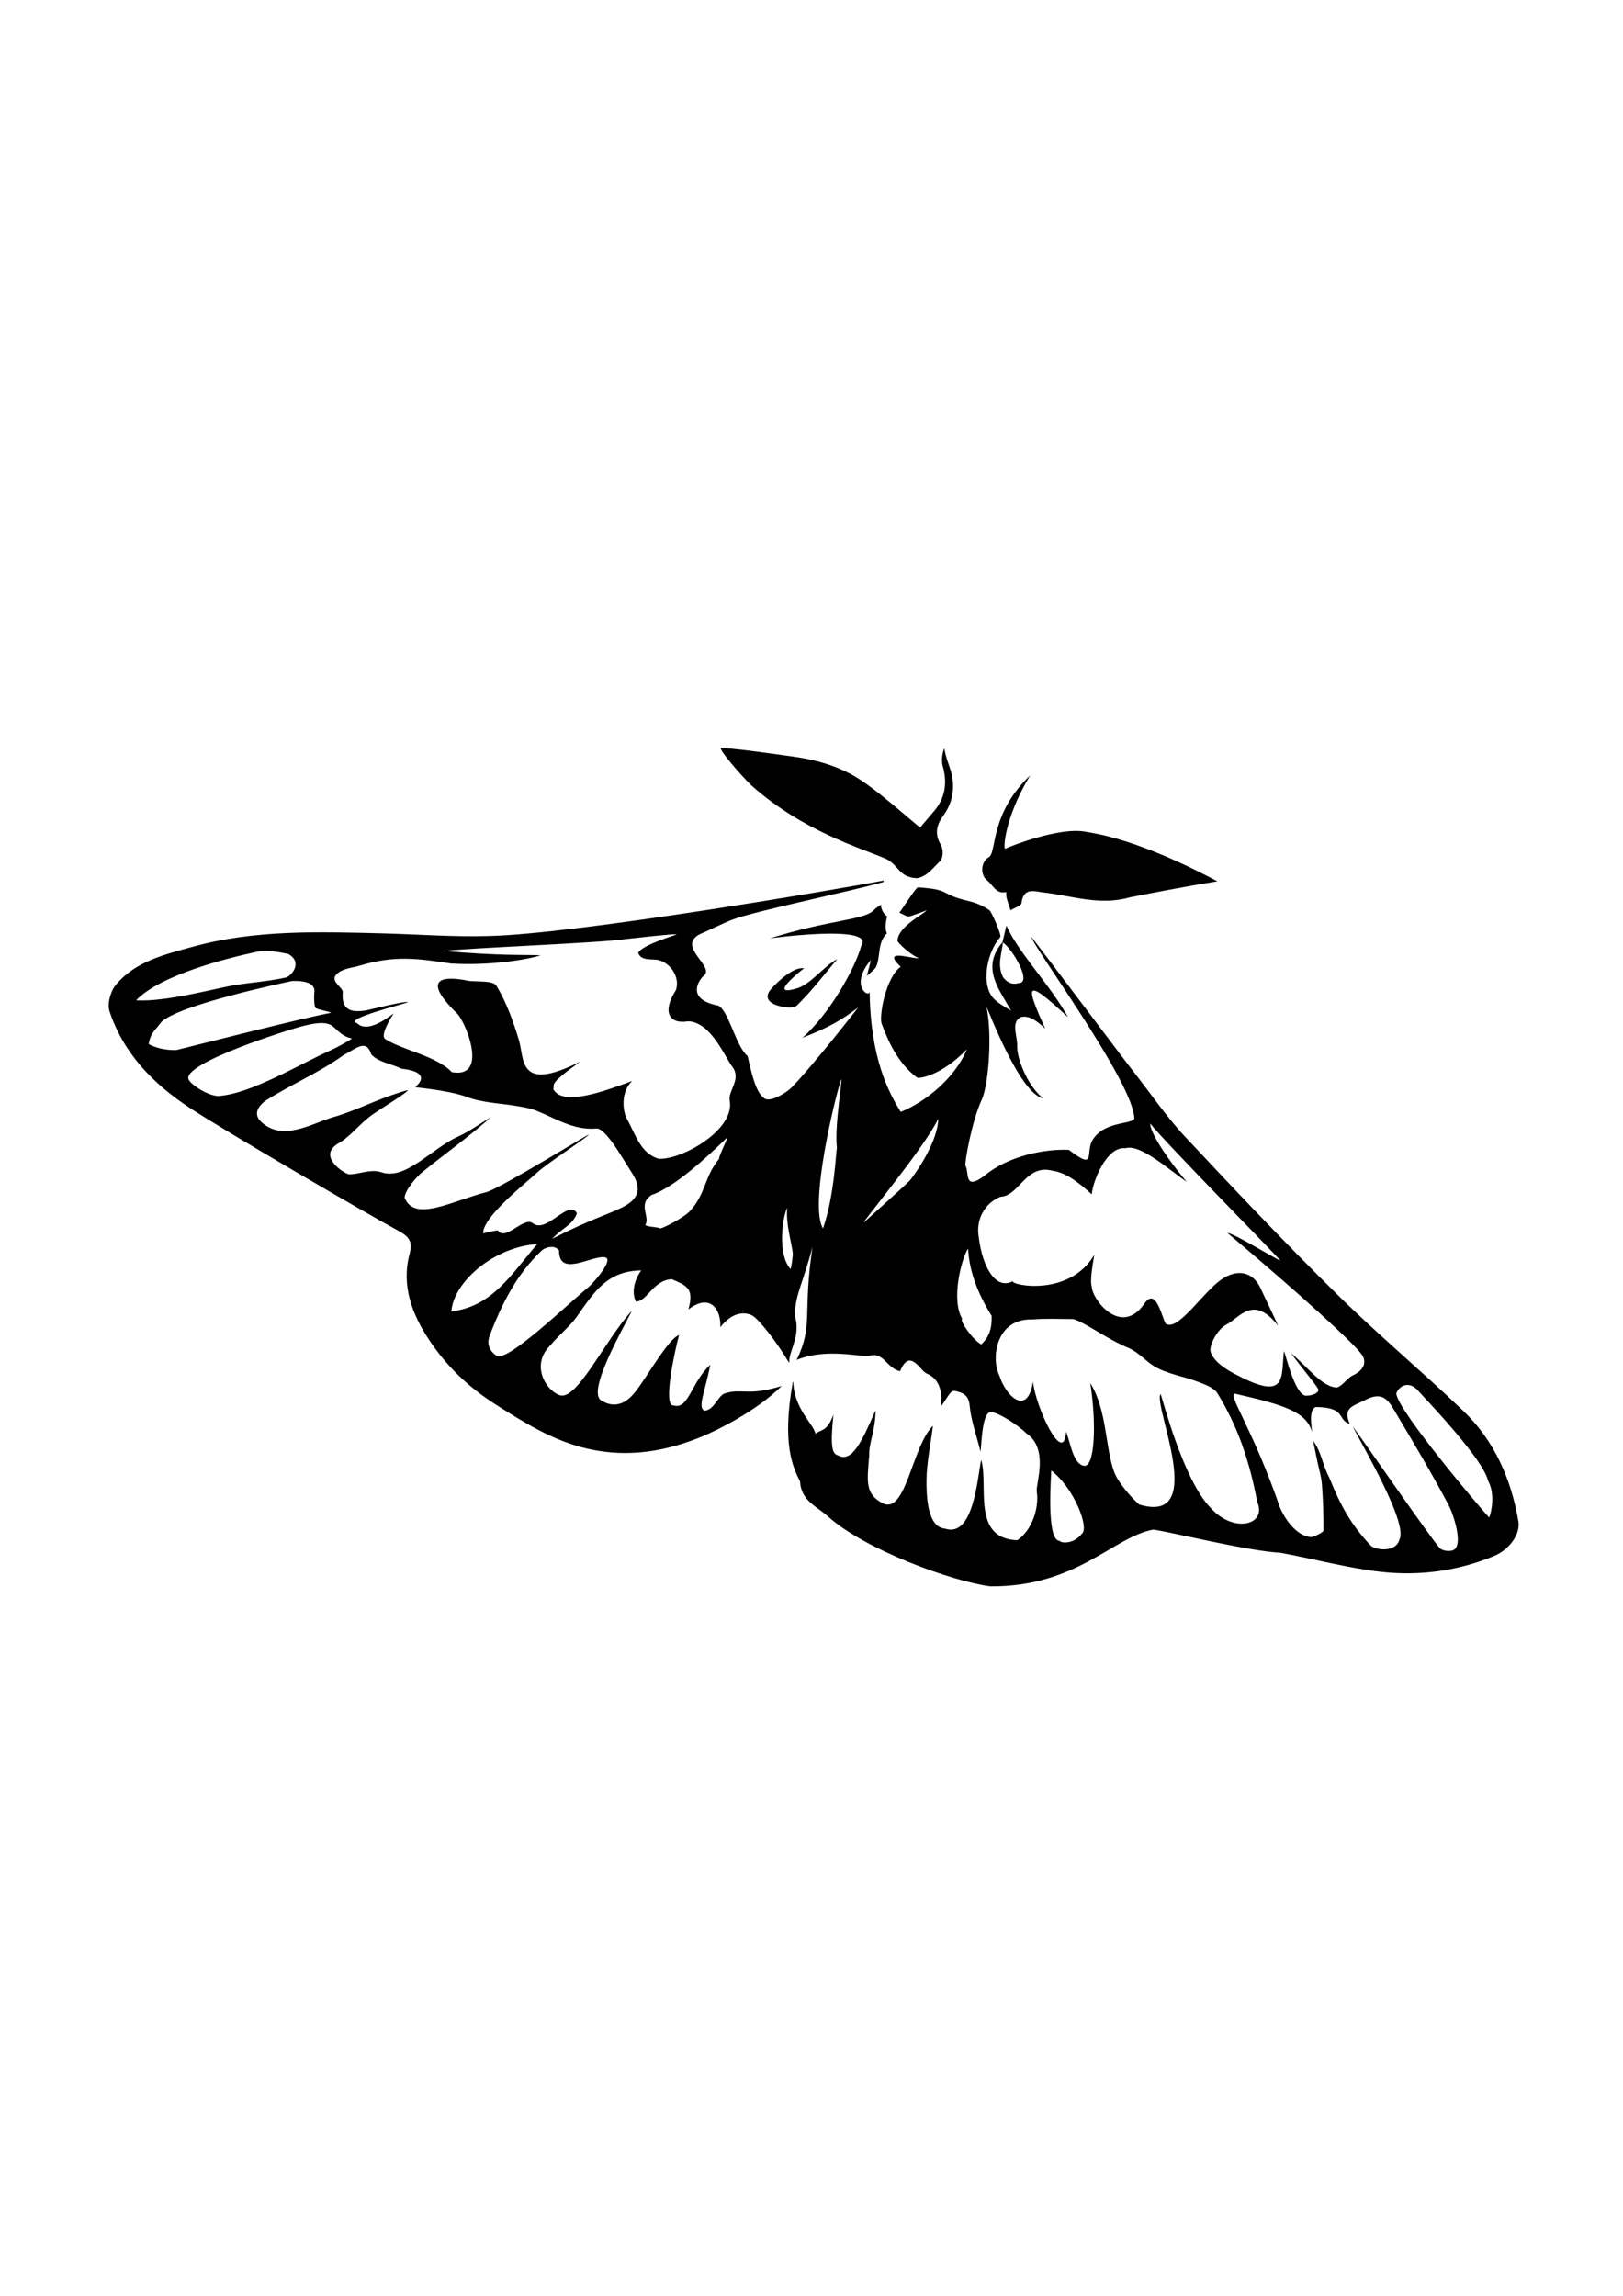 <?xml version="1.0" encoding="utf-8"?>
<!-- Generator: Adobe Illustrator 26.0.2, SVG Export Plug-In . SVG Version: 6.00 Build 0)  -->
<svg version="1.1" id="Lager_1" xmlns="http://www.w3.org/2000/svg" xmlns:xlink="http://www.w3.org/1999/xlink" x="0px" y="0px"
	 viewBox="0 0 595.28 841.89" style="enable-background:new 0 0 595.28 841.89;" xml:space="preserve">
<path d="M318.96,363.65c0.32,24.21,6.8,36.67,11.4,44.09c8.94-3.54,19.95-12.38,24.27-22.95c-9.82,10.11-18,10.84-18.31,10.34
	c-7.38-5.5-11-14.45-12.94-19.73c-1.02-2.77,1.48-16.96,6.98-20.89c-7.59-7.2,5.02-2.5,6.63-3.22c-2.51-0.67-8.12-5.85-7.78-6.3
	c0-5.36,10.79-10.38,10.55-11.19c-0.57,0.39-4.58,1.72-6,2.22c-1.03,0.36-2.61-0.84-3.94-1.34c1-1,6.08-9.38,6.93-9.3
	c3.4,0.34,7.16,0.44,10.05,2.01c6.81,3.69,9.69,2.06,16.12,6.41c0.71,0.48,4.55,9.12,3.95,9.82c-4.74,5.52-6.83,16.01-3.3,21.42
	c1.56,2.4,4.56,3.86,7.28,5.6c-4.51-8.12-11.21-15.89-2.98-25.31c-0.39,4.38-2.27,8.44,0.03,13.03c2.6,3.36,5.14,2.22,6.11,2.1
	c4.28-0.52-2.58-12.46-6.32-14.97l1.43-6.08c4.28,9.78,16.36,22.17,22.62,33.63c-16.66-15.59-15.29-11.31-8.41,4.13
	c-0.3-0.09-5.04-5.5-9.02-4.13c-3.67,1.99-1.01,7.01-1.22,10.84c0,5.21,4.67,15.49,9.62,18.88c-8.7-1.43-20.31-32.83-20.91-33.53
	c2.11,9.32,0.94,27.33-1.53,33.63c-3.89,8.15-6.56,23.92-6.16,24.6c1.48,2.49-0.74,9.48,7.05,3.64c8.72-7.3,22.28-9.84,30.88-9.44
	c9.94,7.64,6.16,1.4,8.46-3.2c4.07-7.34,14.01-5.97,15.54-8.18c0-12.92-37.01-62.91-37.76-66.73c3.82,4.82,33.77,44.73,37.57,49.56
	c6.23,7.92,11.91,16.34,18.76,23.67c18.25,19.53,36.64,38.94,55.66,57.72c14.97,14.78,31.17,28.29,46.38,42.84
	c11.45,10.95,17.58,24.95,20.26,40.46c0.84,4.88-3.36,10.52-9.08,12.87c-13.48,5.54-27.63,7.36-41.9,5.67
	c-12.21-1.45-24.19-4.72-36.31-6.93c-11.98-0.63-39.77-7.52-46.59-8.5c-14.92,2.77-28.07,21.06-59.81,20.82
	c-14.12-1.85-46-13.43-59.57-25.67c-4.25-3.83-9.74-5.62-10.23-12.86c-2.61-5.17-6.7-13.76-2.63-36.39
	c0.05-0.08,0.17-0.06,0.18,0.03c0.27,9.97,7.79,15.71,8.1,18.95c2.02-1.68,4.32-0.64,6.61-7.06c-1.22,11.92-0.46,14.37,1.68,14.98
	c5.2,2.75,8.71-5.04,13.77-16.51c-0.03,7.59-2.46,11.61-2.31,16.51c-0.76,9.48-1.74,14.31,5.36,17.75
	c8.25,3.2,10.39-21.11,18.01-28.62c-0.96,7.5-2.32,13.72-2.36,19.95c-0.03,5.05,0.08,17.22,6.76,17.76
	c10.65,3.6,11.93-19.24,13.3-25.21c2.79,9.38-3.63,28.81,13.22,29.48c5.7-3.89,8.05-12.19,7.15-17.97
	c-0.4-2.58,4.59-15.59-3.78-21.21c-3.53-3.42-9.97-7.38-12.73-7.84c-3.36-0.61-3.7,10.33-4.09,14.62
	c-1.51-6.08-3.52-11.54-4.03-17.14c-0.37-4.02-3.06-4.73-5.39-5.2c-1.58-0.32-2.22,1.69-5.14,5.73c0.92-8.41-2.49-10.94-5.39-12.23
	c-2.26-1.01-6.03-9.42-9.57-0.73c-4.91-1.1-5.9-7.07-11.18-5.7c-2.96,0.77-15.43-3.05-26.75,1.54c6.22-12.99,2.1-16.43,5.79-41.37
	c-3.69,13.93-6.35,17.29-6.45,25.17c2.25,7.71-2.24,12.59-2.09,17.32c-5.2-8.73-11.36-16.16-13.45-17.33
	c-2.62-1.47-7.34-1.56-11.81,4.24c0.34-6.31-3.55-12.73-11.71-6.54c2.2-7.8-0.63-8.66-6.03-11.07c-6.79,0.18-9.09,8.2-13.21,8.2
	c-1.38-2.63-1.15-7.1,1.92-11.43c-12.54,0.2-17.25,7.94-23.59,16.94c-2.43,3.45-7.08,7.29-9.75,10.56
	c-7.22,7.09-1.72,16.38,3.33,18.21c6.31,2.52,16.59-20,26.62-30.96c-3.26,6.63-16.76,29.93-11.19,32.98
	c6.7,4.06,11.09-1.5,12.74-3.61c3.94-5.04,11.96-19.27,15.74-20.42c-1.66,6.04-6.08,26.6-1.95,25.8c5.37,1.72,6.54-8.71,13.41-14.9
	c-2.06,10.32-4.82,15.82-2.06,16.85c3.67-0.34,4.99-5.96,7.7-6.46c6.18-1.8,8.01,1.18,20.53-2.6c-9.42,9.4-24.19,16.4-28.38,18.18
	c-13.62,5.74-27.6,8.2-42.43,4.89c-12.69-2.83-23.18-9.37-33.98-16.23c-9.98-6.34-18-13.98-24.38-23.55
	c-6.4-9.59-10.4-20.03-7.28-31.8c1.18-4.45-0.21-6.3-4.14-8.43c-11.28-6.1-62.34-35.8-76.29-44.92
	c-13.36-8.73-24.52-19.97-29.66-35.62c-0.9-2.74,0.42-7.36,2.38-9.7c7.19-8.56,17.74-11.02,27.99-13.86
	c22.94-6.35,46.37-5.55,69.78-4.95c12.96,0.33,25.94,1.35,38.88,0.96c31.93-0.63,130.64-17.6,144.64-20.28
	c0.32-0.04,0.41,0.42,0.1,0.5c-12.34,3.54-46.93,10.58-55.32,13.79c-3.58,1.37-8.19,3.75-11.97,5.34
	c-8.81,4.7,6.54,12.17,1.13,15.52c-2.74,3.07-4.68,8.69,5.74,10.68c3.9,2.14,6.31,14.75,10.71,18.51c1.56,6.9,3.02,13.3,6.15,15.5
	c2.13,1.51,7.86-1.91,9.86-3.9c4.97-4.95,16.71-19.38,24.54-29.46c-6.19,4.7-10.78,7.33-20.45,11.12
	c10.14-8.94,19.42-25.68,21.6-33.82c5.16-7.91-33.88-2.65-33.63-2.6c22.7-7.11,34.74-6.63,38.3-10.47c0.73-0.79,1.74-1.33,2.62-1.98
	c-0.4,1.08,1,3.93,2.25,4.34c-0.73,1.64-0.86,5.6-0.12,6.19c-3.47,3.3-2.37,8.04-3.83,11.95c-0.55,1.46-2.33,2.47-3.55,3.68
	c0.36-1.4,0.72-2.8,1.5-5.84C311.42,361.33,318.72,366.19,318.96,363.65z M495.09,522.21c-4.85-1.6-1.08-6.09-12.55-6.25
	c-2.6,1.38-1.5,6.66-1.28,9.21c-2.12-7.5-10.34-9.97-28.22-14.08c-3.06,0,6.27,12.36,16.36,41.56c2.03,4.8,6.2,10.51,11.31,11.01
	c0.98,0.09,4.7-1.75,4.71-2.38c0.03-5.67-0.13-11.35-0.57-17c-0.22-2.86-1.13-5.67-1.71-8.51c-0.51-2.46-1-4.92-1.5-7.38
	c2.99,3.88,3.35,8.66,5.95,13.55c4.16,10.38,8.09,17.35,15.14,24.81c1.62,1.72,9.41,2.71,10.56-2.25
	c3.19-5.83-13.26-33.85-17.14-41.36c1.54,1.65,28.2,40.45,31.91,44.54c0.9,1,3.44,1.35,4.77,0.83c4.14-1.35,0.39-13.04-1.59-16.75
	c-6.26-11.76-13.07-23.23-19.9-34.67c-2.29-3.85-4.43-6.89-10.53-3.74C496.33,515.67,492.34,516.09,495.09,522.21z M144.4,371.62
	c-2.98,4.59-4.62,8.65-3.01,9.46c6.22,3.99,18.94,6.24,24.33,12.09c13.3,2.41,5.54-17.35,2.16-21.29
	c-16.26-15.74-0.9-13.22,4.11-12.18c3.5,0.38,8.93-0.16,10.09,1.78c3.65,6.07,6.15,12.96,8.21,19.8c2.16,7.17-0.38,19.58,22.55,8
	c-12.04,8.6-9.29,8.25-9.9,10.1c3.36,6.53,19.07,0.68,28.93-2.99c-4.36,4.13-3.42,11.23-1.95,13.87
	c3.24,5.83,5.01,12.73,11.69,14.68c8.71,0.39,28.01-10.72,26.03-21.32c-0.68-3.64,4.36-7.8,1.03-12.35
	c-2.63-3.25-7.74-16.36-16.18-16.77c-7.66,1.26-9.38-4.01-4.63-11.32c1.88-4.92-2.43-11-7.55-11.29c-2.11-0.12-5.46,0.14-6.22-2.52
	c1.56-2.96,14.15-6.59,14.17-6.75c-1.85-0.19-13.27,1.17-18.57,1.72c-9.57,1.5-59.27,3.32-66.61,4.4
	c19.83,1.79,29.92,1.33,35.2,1.56c-4.7,1.61-18.92,3.9-32.89,3.02c-12.34-1.88-20.81-3.01-33.33,0.75c-2.66,0.8-5.77,1.01-7.88,2.56
	c-3.72,2.74,0.59,4.58,1.5,6.81c0.06,0.14,0.05,0.31,0.03,0.46c-0.56,6.67,3.24,7.47,8.59,6.61c0.98-0.16,14.28-3.54,15.37-3.02
	c-0.98,0.59-24.31,6.31-18.7,7.71C134.43,378.73,141.08,374.14,144.4,371.62z M468.78,486.15c-9.17-11.62-14.11-2.85-19.07-0.35
	c-3.03,1.54-6.54,7.65-5.62,10.17c1.32,3.63,6.12,6.61,10.08,8.52c17.97,9.32,15.68,0.46,16.75-9.02
	c0.63,1.07,3.82,15.62,7.95,16.36c3.21,0,5.12-1.42,4.59-2.45c-0.99-1.92-5.2-6.73-9.94-13.15c6.04,4.97,11.46,12.54,16.84,12.57
	c2.18-0.64,3.66-3.41,5.83-4.43c4.29-2.01,5.2-5.09,3.14-7.84c-3.33-4.43-21.54-21.1-49.1-44.38c2.19-0.02,18.82,10.23,19.31,10.07
	c0.4-0.13-41.58-42.58-47.69-50.23c0,3.34,6.27,13.06,13.45,21.4c-6.25-4.13-16.97-14.06-22.52-12.33
	c-6.96-0.79-12.03,12.33-12.34,16.92c-3.93-3.59-9.15-7.98-14.35-8.65c-9.8-2.66-12.25,9.26-19.09,9.53
	c-5.82,2.28-9.08,8.32-8.05,14.59c1.44,11.89,6.56,19.61,12.45,16.38c-0.07,1.69,21.09,5.59,29.96-9.69
	c-0.08,0.91-1.83,9.32-0.92,11.77c0.26,4.84,10.7,18.19,19.11,6.42c5.04-7.8,7.01,8.14,8.56,7.34c4.59,1.68,13.25-11.87,19.83-16.44
	c5.67-3.94,11.44-3.09,14.33,3.04C463.93,475.81,467.59,483.45,468.78,486.15z M202.53,454.28c14.1-7.22,20.87-9.02,26.04-11.7
	c6.03-3.14,6.76-7.04,3.11-12.62c-2.47-3.78-4.67-7.76-7.37-11.38c-1.46-1.96-3.84-4.88-5.58-4.73c-8.47,0.72-15.07-3.85-22.32-6.67
	c-2-0.78-4.18-1.12-6.31-1.5c-6.47-1.14-13.36-1.21-19.33-3.6c-7.57-2.51-18.49-3.28-18.46-3.43c4.59-4,1.15-6.08-4.98-6.74
	c-3.72-1.81-8.66-2.42-11.13-5.24c-1.89-5.91-5.56-2.14-10.26,0.29c-9.05,6.5-18.92,10.55-28.66,16.74
	c-1.18,0.93-4.93,4.01-1.83,7.35c7.9,8.01,19.04,0.85,26.62-1.33c9.57-2.76,16.25-6.82,27.47-9.98c0.28,0.67-8.51,5.95-12.95,9.02
	c-4.52,3.13-7.94,7.99-12.66,10.63c-7.73,4.71,2.63,11.17,4.08,11.24c3.13,0.16,7.91-2.06,11.69-0.8
	c9.06,3.21,18.23-8.47,28.43-13.1c4.18-1.89,7.95-4.68,11.91-7.06c-8.07,7.24-16.8,13.4-25.09,20.1c-2.47,2-6.54,6.94-6.54,9.46
	c3.67,9.06,17.12,1.25,30.36-2.17c6.14-2.19,36.27-20.74,37.17-20.99c-0.04,0.71-15.36,10.55-18.89,13.88
	c-3.96,3.74-20.09,16.28-19.83,22.35c2.3-0.59,4.72-1.13,5.44-1.06c2.79,4.15,9.67-5.59,12.95-2.54c4.98,3.6,13.22-9.3,15.99-3.74
	C209.98,449.33,206.2,450.27,202.53,454.28z M425.71,511.21c0.62,1.61,8.28,31.38,18.13,41.53c8.61,9.85,20.96,6.45,17.3-1.93
	c-3-15.71-7.32-27.98-14.58-39.83c-1.32-2.15-4.68-3.3-7.33-4.32c-5.29-2.02-11.24-2.8-15.96-5.68c-3.06-1.87-5.19-4.63-8.95-6.51
	c-7.91-3.12-16.78-9.85-20.75-10.76c-5.04,0-10.82-0.27-14.68,0.15c-13.74-0.58-15.43,14.35-12.38,20.48
	c2.49,7.96,10.39,15.13,12.38,2.29c0.92,9.48,11.31,31.34,12.12,18.38c1.69,4.27,2.55,11.74,6.52,12.5
	c3.98,0.76,4.74-14.98,2.36-30.34c6.21,10.01,5.46,23.89,8.81,32.75c1.36,3.59,6.12,9.23,9.17,11.81
	C443.41,559.38,422.62,514.89,425.71,511.21z M107.23,359.72c-0.36,0.07-43.28,8.95-48.35,15.43c-1.83,2.54-3.67,3.57-4.34,7.71
	c4.11,2.37,9.78,2.28,10.26,2.17c7.49-1.82,45.55-11.57,56.67-13.64c-0.82-0.61-5.12-1.1-5.78-1.85c-0.52-0.6-0.54-4.56-0.42-5.26
	C115.9,360.68,112.4,359.61,107.23,359.72z M182.15,497.18c3.98,2.51,26.34-19.27,33.79-25.24c1.11-0.89,9.74-10.33,5.85-10.89
	c-4.88-0.7-16.85,7.52-16.74-2.52c-1.83-2.31-5.34-0.92-6.3-0.01c-9.2,8.67-14.77,19.71-19.16,31.31
	C178.95,491.53,178.45,494.75,182.15,497.18z M80.14,401.92c12.09-0.84,29.61-11.67,41.33-16.85c1.5-0.66,7.72-3.99,7.57-4.28
	c-4.36-0.8-5.99-4.35-8.23-5.17c-2.75-1.01-6.41-0.15-9.52,0.59c-4.41,1.04-44.97,13.76-42.09,19.68
	C70.17,397.9,76.41,401.92,80.14,401.92z M49.93,366.8c10.77,0.74,29.19-4.42,36.12-5.54c6.25-1.01,12.63-1.42,18.79-2.79
	c1.95-0.44,6.43-5.54,0.89-8.65c-3.81-0.78-7.99-1.55-11.69-0.76C84.12,351.2,59.1,357.29,49.93,366.8z M545.79,543.03
	c-1.64-7.81-22.32-29.4-25.88-33.27c-3.13-3.41-6.64-1.66-7.77,1.16c-0.01,5.96,32.87,44.56,34.06,45.55
	C547.08,554.6,548.43,547.61,545.79,543.03z M263.75,424.94c-0.38-0.41,3.49-8.19,2.98-7.81c-8.03,7.81-19.61,18.34-27.75,21.1
	c-5.22,3.35-0.39,8.02-2.31,11.01c1.3,0.83,4.03,0.57,5.41,1.23c0.53,0.26,8.62-3.8,11.01-6.39
	C258.89,437.75,258.28,431.57,263.75,424.94z M197.05,456.21c-15.39,0.96-30.57,13.44-31.51,24.71
	C180.65,479.1,187.53,467.28,197.05,456.21z M352.91,483.63c-1.15,0.53,3.97,7.87,7.03,9.4c2.9-2.9,3.84-5.63,3.8-10.44
	c-5.6-9.02-8.23-16.89-8.67-24.73C352.72,461.39,348.71,476.44,352.91,483.63z M385.58,539.25c0,1.65-1.95,25.91,3.1,25.78
	c0.2,0.79,5.04,1.53,8.25-2.75C399.38,560.14,394.18,545.92,385.58,539.25z M301.87,450.47c4.19-12.01,4.74-28.29,5.08-29.53
	c-0.91-8.4,2.15-24.98,1.56-25.14C306.19,402.64,296.66,442.13,301.87,450.47z M288.74,442.82c-2.04,4.47-3.43,17.66,1.27,22.59
	c0.29-1.17,0.88-4.87,0.75-5.99C290.31,455.46,288.17,448.89,288.74,442.82z M344.12,410.25c-4.7,10.09-27.54,37.5-27.29,38.06
	c0.59-0.61,16.89-15.08,17.2-15.81C339.42,425.39,344.13,416.22,344.12,410.25z"/>
<path d="M275.68,288.1c-4.22-4.04-12.5-13.75-11.18-13.87c8.1,0.59,19.83,2.3,28.32,3.5c14.13,2.24,21.41,7.21,25.18,9.92
	c6.84,4.93,13.14,10.62,19.46,15.83c1.43-1.68,3.26-3.84,5.1-5.99c3.99-4.65,4.87-9.97,3.42-15.8c-0.77-2.19-0.6-4.94,0.38-7.28
	c0.45,3.42,2.29,7.42,2.75,9.71c1.07,5.44,0.21,10.42-3.15,15.02c-2.32,3.17-3.29,6.46-0.98,10.53c1.1,1.94,0.92,3.93,0.19,5.81
	c-2.69,2.31-4.89,5.98-8.94,6.57c-6.55-0.42-6.32-4.38-10.97-6.96C316.02,311.03,294.71,305.01,275.68,288.1z"/>
<path d="M446.52,323.19c-13.61,2.18-24.78,4.46-32.2,5.88c-10.86,3.12-21.05-0.56-31.51-1.79c-3.32-0.39-7.42-2.03-8.16,3.88
	c-0.13,1.03-2.62,1.77-4.01,2.64c-0.46-1.42-0.98-2.83-1.37-4.28c-0.2-0.76-0.16-1.59-0.23-2.39c-3.77,0.85-4.81-2.62-7.02-4.32
	c-2.49-1.92-2.45-6.89,0.91-8.62c2.62-2.54,0.44-16.05,14.89-29.82c-9.46,15.65-9.9,27.25-9.13,26.86c1.19-0.6,20.24-8.31,29.9-6.13
	C417.38,307.93,439.25,319.34,446.52,323.19z"/>
<path d="M294.88,355.09c-1.16,0.92-13.32,10.46-3.04,7.47c5.2-1.17,10.46-8.43,15.25-10.86c-5.15,6.08-9.61,12.01-14.89,17.09
	c-1.19,1.14-5.44,0.64-7.93-0.38c-1.02-0.42-4.57-2.1-1.51-5.66C285.04,360.11,291.07,354.38,294.88,355.09z"/>
</svg>
